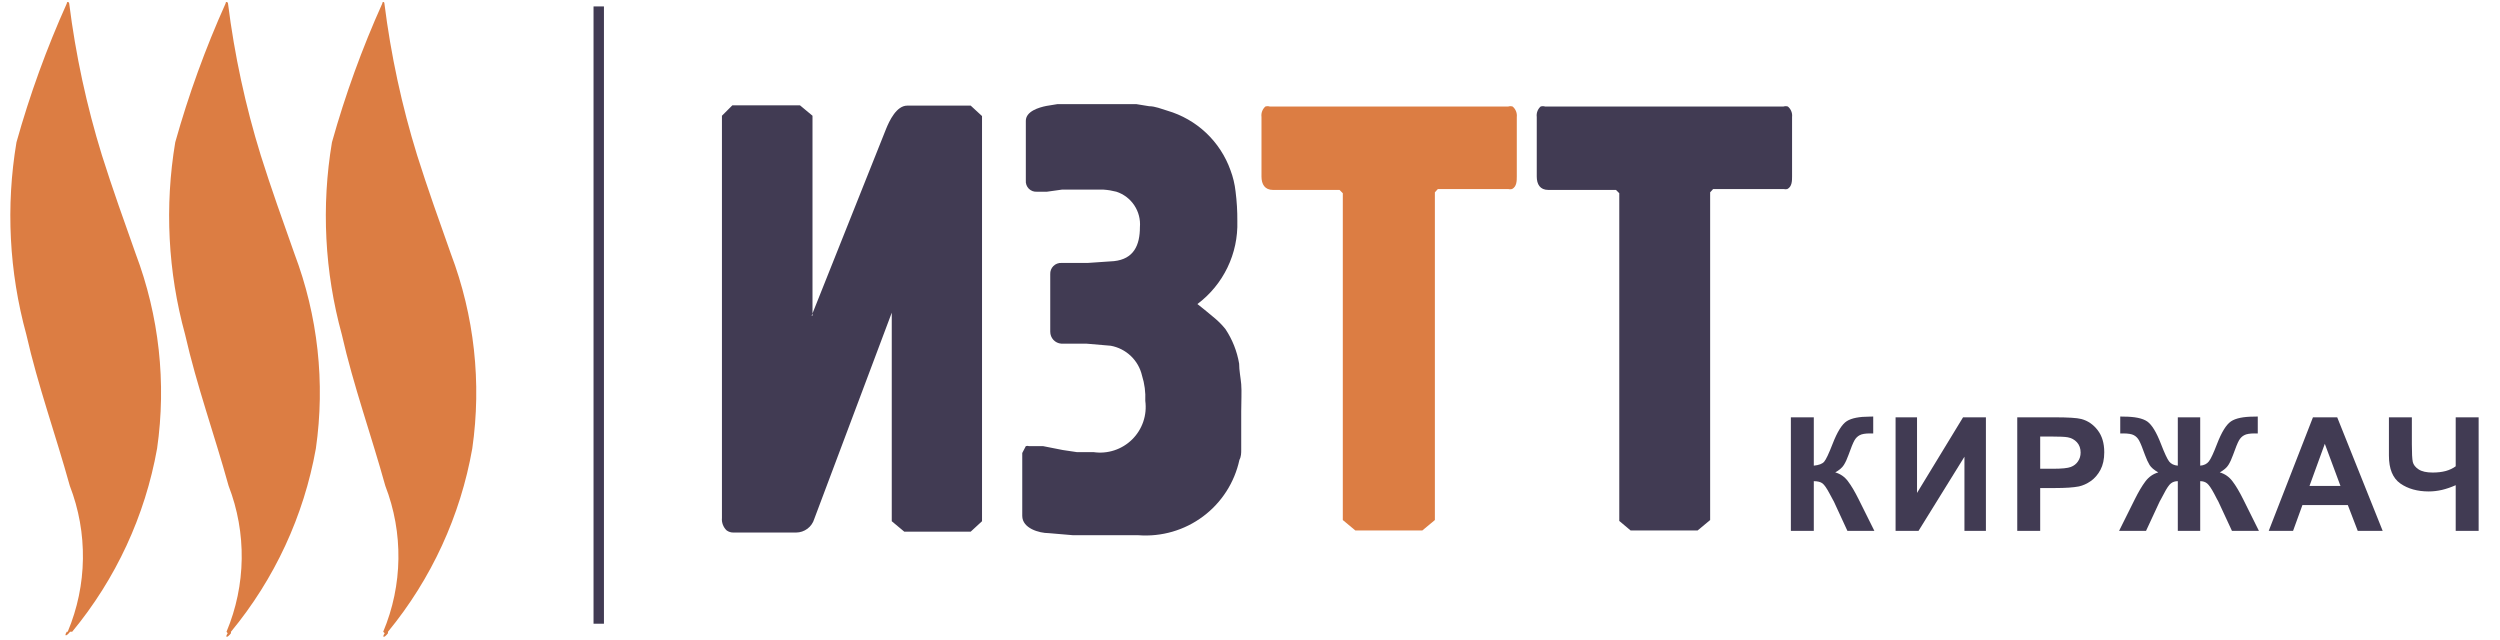 <svg width="121" height="31" viewBox="0 0 121 31" fill="none" xmlns="http://www.w3.org/2000/svg">
<path d="M86.678 20.198H87.788V22.538C88.035 22.513 88.203 22.449 88.29 22.346C88.378 22.244 88.513 21.959 88.695 21.491C88.925 20.896 89.156 20.526 89.389 20.381C89.619 20.236 89.99 20.164 90.503 20.164C90.528 20.164 90.582 20.163 90.664 20.16V20.981L90.507 20.978C90.279 20.978 90.113 21.006 90.008 21.064C89.903 21.119 89.818 21.204 89.753 21.319C89.688 21.434 89.591 21.67 89.464 22.028C89.397 22.218 89.323 22.376 89.243 22.504C89.165 22.631 89.026 22.751 88.826 22.864C89.074 22.934 89.278 23.075 89.438 23.288C89.6 23.5 89.778 23.8 89.97 24.188L90.72 25.695H89.415L88.759 24.274C88.749 24.254 88.728 24.215 88.695 24.158C88.683 24.138 88.636 24.051 88.556 23.899C88.414 23.629 88.296 23.46 88.204 23.393C88.114 23.325 87.975 23.29 87.788 23.288V25.695H86.678V20.198Z" fill="#413B53"/>
<path d="M91.746 20.198H92.784V23.858L95.012 20.198H96.118V25.695H95.079V22.106L92.856 25.695H91.746V20.198Z" fill="#413B53"/>
<path d="M97.635 25.695V20.198H99.416C100.091 20.198 100.531 20.225 100.736 20.28C101.051 20.363 101.314 20.543 101.527 20.82C101.739 21.095 101.846 21.451 101.846 21.889C101.846 22.226 101.784 22.51 101.662 22.74C101.539 22.97 101.383 23.151 101.193 23.284C101.006 23.414 100.814 23.5 100.619 23.543C100.354 23.595 99.971 23.621 99.468 23.621H98.745V25.695H97.635ZM98.745 21.128V22.688H99.352C99.79 22.688 100.082 22.659 100.229 22.601C100.377 22.544 100.492 22.454 100.574 22.331C100.659 22.209 100.702 22.066 100.702 21.904C100.702 21.704 100.643 21.539 100.526 21.409C100.408 21.279 100.259 21.198 100.079 21.165C99.947 21.14 99.681 21.128 99.281 21.128H98.745Z" fill="#413B53"/>
<path d="M106.49 20.198V22.538C106.675 22.523 106.815 22.454 106.91 22.331C107.005 22.209 107.136 21.929 107.303 21.491C107.523 20.919 107.748 20.554 107.978 20.396C108.206 20.241 108.585 20.164 109.115 20.164C109.14 20.164 109.193 20.163 109.276 20.16V20.981L109.115 20.978C108.89 20.978 108.725 21.006 108.62 21.064C108.515 21.119 108.43 21.204 108.365 21.319C108.3 21.434 108.203 21.67 108.076 22.028C108.008 22.218 107.935 22.376 107.855 22.504C107.777 22.631 107.638 22.751 107.438 22.864C107.686 22.936 107.89 23.079 108.05 23.291C108.212 23.501 108.39 23.8 108.582 24.188L109.332 25.695H108.027L107.367 24.274C107.36 24.254 107.338 24.215 107.303 24.158C107.283 24.12 107.238 24.034 107.168 23.899C107.028 23.636 106.913 23.469 106.823 23.396C106.733 23.324 106.622 23.288 106.49 23.288V25.695H105.406V23.288C105.278 23.288 105.168 23.323 105.076 23.393C104.983 23.463 104.868 23.631 104.731 23.899C104.653 24.049 104.607 24.135 104.592 24.158C104.57 24.195 104.548 24.234 104.528 24.274L103.868 25.695H102.563L103.313 24.188C103.498 23.815 103.672 23.52 103.835 23.303C104 23.083 104.208 22.936 104.461 22.864C104.261 22.751 104.121 22.633 104.041 22.508C103.963 22.38 103.89 22.22 103.82 22.028C103.695 21.678 103.6 21.444 103.535 21.326C103.472 21.209 103.387 21.121 103.28 21.064C103.175 21.006 103.002 20.978 102.762 20.978C102.732 20.978 102.685 20.979 102.62 20.981V20.16C102.702 20.163 102.756 20.164 102.781 20.164C103.318 20.164 103.701 20.243 103.928 20.4C104.153 20.56 104.375 20.924 104.592 21.491C104.762 21.931 104.893 22.213 104.986 22.335C105.081 22.455 105.221 22.523 105.406 22.538V20.198H106.49Z" fill="#413B53"/>
<path d="M115.322 25.695H114.115L113.635 24.446H111.437L110.984 25.695H109.806L111.947 20.198H113.121L115.322 25.695ZM113.279 23.52L112.521 21.48L111.779 23.52H113.279Z" fill="#413B53"/>
<path d="M115.624 20.198H116.734V21.51C116.734 21.935 116.749 22.218 116.779 22.358C116.811 22.495 116.905 22.615 117.06 22.718C117.215 22.82 117.443 22.871 117.743 22.871C117.98 22.871 118.191 22.846 118.376 22.796C118.561 22.744 118.721 22.668 118.856 22.568V20.198H119.966V25.695H118.856V23.483C118.631 23.583 118.41 23.659 118.193 23.711C117.975 23.761 117.761 23.786 117.551 23.786C117.004 23.786 116.545 23.658 116.175 23.4C115.808 23.14 115.624 22.691 115.624 22.054V20.198Z" fill="#413B53"/>
<path fill-rule="evenodd" clip-rule="evenodd" d="M10.963 30.577C11.909 28.323 11.945 25.791 11.063 23.511C10.386 21.06 9.521 18.666 8.958 16.186C8.126 13.157 7.964 9.983 8.482 6.886C9.126 4.588 9.941 2.342 10.919 0.166C10.919 0.065 11.02 0.08 11.035 0.166C11.348 2.659 11.878 5.12 12.621 7.52C13.125 9.121 13.688 10.692 14.25 12.278C15.388 15.284 15.745 18.528 15.288 21.709C14.706 24.97 13.29 28.024 11.179 30.577V30.649C10.963 30.923 10.89 30.836 11.02 30.649L10.963 30.577ZM3.277 30.577C4.224 28.323 4.26 25.791 3.378 23.511C2.7 21.06 1.835 18.666 1.273 16.186C0.441 13.157 0.278 9.983 0.797 6.886C1.441 4.588 2.255 2.342 3.234 0.166C3.234 0.065 3.335 0.08 3.349 0.166C3.662 2.659 4.193 5.12 4.935 7.52C5.44 9.121 6.002 10.692 6.565 12.278C7.702 15.284 8.06 18.528 7.603 21.709C7.021 24.97 5.605 28.025 3.493 30.577H3.392C3.176 30.851 3.104 30.764 3.234 30.577H3.277ZM18.547 30.577C19.494 28.323 19.53 25.791 18.648 23.511C17.97 21.06 17.105 18.666 16.543 16.186C15.711 13.157 15.548 9.983 16.067 6.886C16.71 4.588 17.525 2.342 18.504 0.166C18.504 0.065 18.605 0.08 18.605 0.166C18.918 2.659 19.448 5.12 20.191 7.52C20.696 9.121 21.258 10.692 21.82 12.278C22.959 15.283 23.316 18.528 22.858 21.709C22.285 24.967 20.879 28.021 18.778 30.577V30.649C18.562 30.923 18.489 30.836 18.619 30.649L18.547 30.577Z" fill="#DC7D43"/>
<path fill-rule="evenodd" clip-rule="evenodd" d="M39.282 15.278L42.887 6.237C43.045 5.847 43.391 5.112 43.91 5.112H46.982L47.53 5.617V25.227L46.982 25.732H43.766L43.161 25.227V15.134L39.412 25.112C39.356 25.302 39.24 25.47 39.082 25.589C38.923 25.709 38.73 25.774 38.532 25.775H35.504C35.385 25.778 35.269 25.743 35.172 25.674C35.09 25.598 35.027 25.503 34.987 25.398C34.947 25.293 34.931 25.18 34.942 25.069V5.602L35.446 5.098H38.719L39.325 5.602V15.278H39.282Z" fill="#413B53"/>
<path fill-rule="evenodd" clip-rule="evenodd" d="M57.955 14.716C58.244 14.946 58.532 15.177 58.82 15.422C58.999 15.575 59.163 15.744 59.311 15.927C59.647 16.432 59.873 17.002 59.974 17.599C59.974 17.931 60.046 18.263 60.075 18.594C60.104 18.926 60.075 19.474 60.075 19.907V21.348V21.767C60.075 21.925 60.075 22.098 59.988 22.257C59.751 23.353 59.126 24.326 58.227 24.996C57.329 25.667 56.218 25.989 55.1 25.905H53.528C52.995 25.905 52.476 25.905 51.942 25.905L50.76 25.804C50.298 25.804 49.477 25.573 49.477 24.968V21.925L49.65 21.593C49.701 21.576 49.757 21.576 49.808 21.593H50.313H50.486L51.438 21.781L52.115 21.882H52.923C53.261 21.932 53.607 21.903 53.932 21.796C54.257 21.69 54.553 21.509 54.797 21.268C55.04 21.028 55.224 20.734 55.334 20.41C55.445 20.086 55.478 19.741 55.432 19.402C55.452 18.987 55.398 18.572 55.273 18.176C55.189 17.814 55.001 17.485 54.732 17.229C54.463 16.972 54.125 16.801 53.759 16.734L52.577 16.633C52.173 16.633 51.769 16.633 51.365 16.633C51.22 16.622 51.084 16.557 50.985 16.45C50.886 16.343 50.832 16.202 50.832 16.056V13.274C50.828 13.2 50.839 13.127 50.865 13.059C50.891 12.991 50.931 12.928 50.983 12.877C51.035 12.825 51.097 12.785 51.165 12.759C51.234 12.733 51.307 12.721 51.38 12.726H52.649L53.918 12.639C54.869 12.538 55.172 11.875 55.172 10.995C55.204 10.623 55.108 10.251 54.901 9.939C54.695 9.628 54.389 9.395 54.033 9.279C53.83 9.226 53.623 9.192 53.413 9.178C53.096 9.178 52.779 9.178 52.461 9.178H51.394L50.673 9.279H50.197C50.124 9.286 50.05 9.276 49.98 9.251C49.911 9.226 49.848 9.186 49.795 9.134C49.743 9.081 49.703 9.018 49.678 8.949C49.653 8.879 49.643 8.805 49.65 8.731V5.848C49.65 5.386 50.284 5.199 50.645 5.127L51.178 5.04H51.51H54.999L55.619 5.141C55.908 5.141 56.21 5.271 56.499 5.357C57.2 5.562 57.843 5.93 58.375 6.431C58.906 6.932 59.311 7.553 59.556 8.241C59.68 8.571 59.762 8.915 59.801 9.265C59.862 9.743 59.891 10.225 59.887 10.707C59.91 11.481 59.747 12.249 59.41 12.947C59.074 13.645 58.575 14.251 57.955 14.716Z" fill="#413B53"/>
<path fill-rule="evenodd" clip-rule="evenodd" d="M78.373 9.352L78.214 9.193H74.941C74.537 9.193 74.379 8.919 74.379 8.544V5.66C74.367 5.567 74.377 5.473 74.41 5.385C74.443 5.297 74.496 5.218 74.566 5.156C74.637 5.134 74.712 5.134 74.783 5.156H86.318C86.389 5.134 86.464 5.134 86.534 5.156C86.607 5.217 86.663 5.295 86.698 5.383C86.734 5.471 86.747 5.566 86.736 5.66V8.544C86.736 8.746 86.736 9.034 86.506 9.15C86.449 9.164 86.389 9.164 86.333 9.15H82.915L82.771 9.308V25.17L82.165 25.674H78.921L78.373 25.213V9.352Z" fill="#413B53"/>
<path fill-rule="evenodd" clip-rule="evenodd" d="M64.992 9.352L64.834 9.193H61.618C61.214 9.193 61.056 8.919 61.056 8.544V5.66C61.044 5.567 61.054 5.473 61.087 5.385C61.12 5.297 61.173 5.218 61.243 5.156C61.314 5.134 61.389 5.134 61.459 5.156H72.995C73.066 5.134 73.141 5.134 73.211 5.156C73.284 5.217 73.34 5.295 73.375 5.383C73.41 5.471 73.424 5.566 73.413 5.66V8.544C73.413 8.746 73.413 9.034 73.182 9.15C73.121 9.166 73.056 9.166 72.995 9.15H69.592L69.448 9.308V25.17L68.842 25.674H65.598L64.992 25.17V9.308V9.352Z" fill="#DC7D43"/>
<path d="M29.231 0.311V30.188H28.727V0.311H29.231Z" fill="#413B53"/>
</svg>
